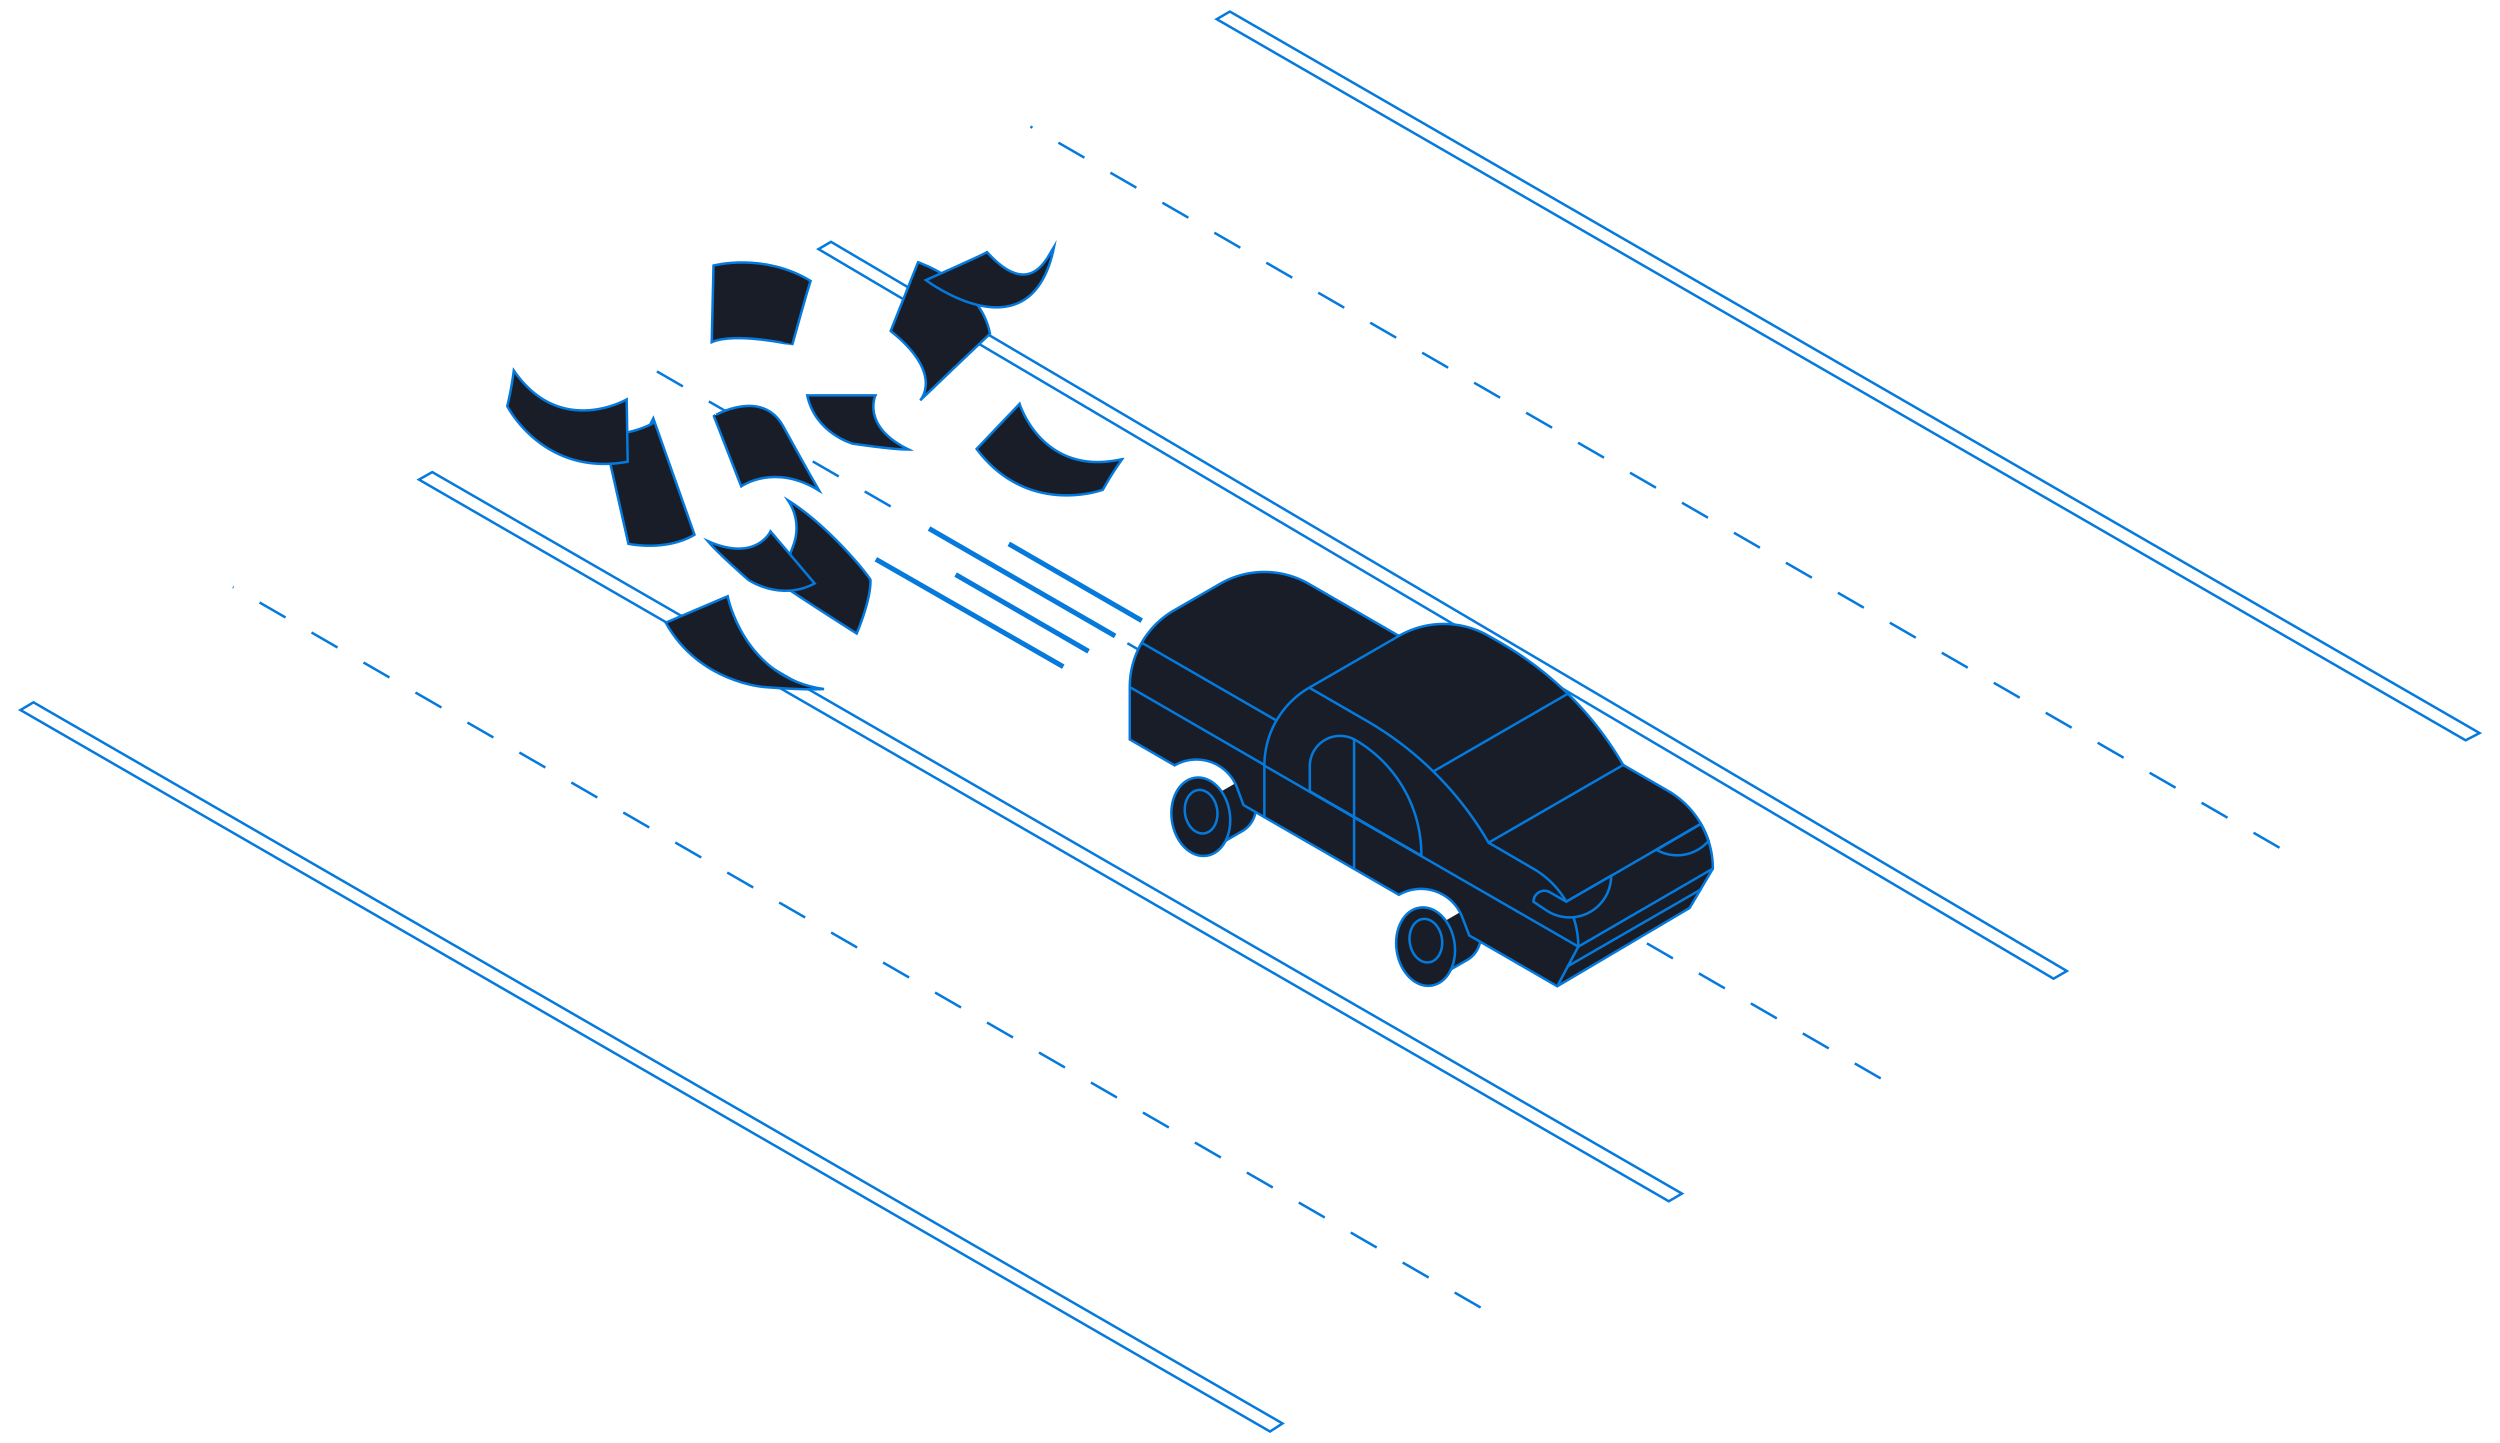 <svg id="Final_Illustrations_copy" data-name="Final Illustrations copy" xmlns="http://www.w3.org/2000/svg" viewBox="0 0 2000 1154.53"><defs><style>.cls-1,.cls-2,.cls-3{fill:none;}.cls-1,.cls-2,.cls-3,.cls-4{stroke:#057adc;stroke-miterlimit:10;}.cls-1,.cls-2,.cls-4{stroke-width:2px;}.cls-1{stroke-dasharray:24;}.cls-3{stroke-width:4px;}.cls-4{fill:#181d28;}</style></defs><line class="cls-1" x1="1823.61" y1="678.2" x2="824.36" y2="101.23"/><line class="cls-1" x1="712.55" y1="405.18" x2="505.41" y2="285.51"/><line class="cls-1" x1="1504.57" y1="862.76" x2="764.49" y2="435.19"/><line class="cls-1" x1="1184.51" y1="1046.04" x2="186.28" y2="469.66"/><polygon class="cls-2" points="973.35 15.33 983.88 9.24 1983.63 586.44 1972.49 592.23 973.35 15.33"/><polygon class="cls-2" points="654.77 199.28 664.78 193.46 1653.45 776.8 1642.82 782.94 654.77 199.28"/><polygon class="cls-2" points="335.17 383.69 345.8 377.67 1345.55 954.87 1335.04 961.02 335.17 383.69"/><polygon class="cls-2" points="16.37 568.03 26.76 561.86 1026.01 1138.77 1016.01 1145.22 16.37 568.03"/><line class="cls-3" x1="764.49" y1="459.67" x2="870.84" y2="521.08"/><line class="cls-3" x1="700.68" y1="447.39" x2="850.59" y2="533.36"/><line class="cls-3" x1="807.03" y1="435.11" x2="913.38" y2="496.52"/><line class="cls-3" x1="743.22" y1="422.83" x2="892.11" y2="508.8"/><path class="cls-4" d="M968.82,637.88v41.43l25.07-14.47a21.62,21.62,0,0,0,10.81-18.72v-29"/><ellipse class="cls-4" cx="960.92" cy="649.31" rx="23.32" ry="31.52" transform="matrix(0.99, -0.15, 0.15, 0.99, -88.06, 154.72)"/><ellipse class="cls-4" cx="960.92" cy="649.31" rx="12.96" ry="17.51" transform="translate(-88.06 154.72) rotate(-8.8)"/><path class="cls-4" d="M1148.63,741v41.43L1173.7,768a21.6,21.6,0,0,0,10.81-18.72V720.32"/><ellipse class="cls-4" cx="1140.73" cy="752.47" rx="23.32" ry="31.52" transform="matrix(0.99, -0.15, 0.15, 0.99, -101.73, 183.45)"/><ellipse class="cls-4" cx="1140.73" cy="752.47" rx="12.96" ry="17.51" transform="translate(-101.73 183.45) rotate(-8.8)"/><path class="cls-4" d="M1011.5,653.73l-16.71-9.65-5-13.58a34.8,34.8,0,0,0-50.09-18.2h0l-35.88-20.72V549.71a71,71,0,0,1,35.5-61.49L976,467.08a71,71,0,0,1,71,0l72.12,41.64"/><path class="cls-4" d="M1298.53,612l35.88,20.71a71.77,71.77,0,0,1,35.88,62.15h0l-107.64,62.43L903.86,549.71"/><path class="cls-4" d="M1370.29,694.88l-18.58,31.48L1245.78,789l-70.36-40.63-5.57-14.53a35.37,35.37,0,0,0-50.71-18h0L1011.5,653.73v-41.2a72.18,72.18,0,0,1,36.08-62.5L1119,508.82a72.12,72.12,0,0,1,72.11,0l9.65,5.57A267.93,267.93,0,0,1,1298.53,612h0l-107.64,62.14h0a267.91,267.91,0,0,0-97.81-97.62l-45.7-26.39"/><path class="cls-4" d="M1190.89,674.16l35.94,20.9a72,72,0,0,1,35.82,62.25h0L1245.78,789"/><line class="cls-4" x1="1253.08" y1="721.44" x2="1360.68" y2="659.02"/><line class="cls-4" x1="1146.59" y1="617.16" x2="1254.23" y2="555.01"/><line class="cls-4" x1="1253.63" y1="773.35" x2="1360.68" y2="711.54"/><path class="cls-4" d="M1047.84,633V613a24.25,24.25,0,0,1,36.43-21h0a106.14,106.14,0,0,1,52.81,91.76v.85Z"/><line class="cls-4" x1="1083.26" y1="591.48" x2="1083.26" y2="695.17"/><line class="cls-4" x1="913.38" y1="514.21" x2="1021.17" y2="576.45"/><line class="cls-4" x1="1011.5" y1="612.53" x2="1262.65" y2="757.31"/><line class="cls-4" x1="1262.65" y1="757.31" x2="1370.29" y2="694.88"/><path class="cls-4" d="M1226.77,721.36h0l10.28,6.9a33.33,33.33,0,0,0,33.28,2.24h0a33.26,33.26,0,0,0,18.59-29.85h0L1253,721.36l-13.13-7.58A8.76,8.76,0,0,0,1226.77,721.36Z"/><path class="cls-4" d="M1360.67,659.21l-35.39,20.69h0a33.26,33.26,0,0,0,35.14-1.45h0a33.21,33.21,0,0,0,6.33-5.62A77.73,77.73,0,0,0,1360.67,659.21Z"/><path class="cls-4" d="M645.78,316.29h54.55s-11.6,24.92,26.64,43.39c-13.32,0-44.68-4.73-44.68-4.73S652.22,346.79,645.78,316.29Z"/><path class="cls-4" d="M532.59,498.12,582.13,477s12.61,65.34,77.07,74.24c-16.2,1-47.23-1.56-47.23-1.56S559.39,546.52,532.59,498.12Z"/><path class="cls-4" d="M635,435.35c-3.76,10.69-8.58,22.89-13.07,29.76,7.58,6.28,63.42,41.71,63.42,41.71s11.71-27.16,11-43c-6.11-9.68-37.06-45.71-66-63.56l.26.39A38.94,38.94,0,0,1,635,435.35Z"/><path class="cls-4" d="M781.31,359.15l34.37-36.08s18,58.85,82.05,44.24a256.58,256.58,0,0,0-15.47,24.49S822.55,414.14,781.31,359.15Z"/><path class="cls-4" d="M712.55,264.81l21.91-55S784.3,226.56,792,267c-5.16,4.73-55.85,53.27-55.85,53.27S755.93,299.18,712.55,264.81Z"/><path class="cls-4" d="M482.56,345.72l20.19,89.35s30.07,6.44,52.84-7.31c-6-17.18-31.79-89.78-31.79-89.78S500.61,350.87,482.56,345.72Z"/><path class="cls-4" d="M626.49,340.94s19.33,35.22,28.78,51.54c-35.66-22.33-62.29-3.43-62.29-3.43l-21.91-56.28S609.41,310.09,626.49,340.94Z"/><path class="cls-4" d="M740.68,224.1S825.31,288,843.35,197c-5,7.83-18.47,43.82-53.69,4.73C783.64,205.2,740.68,224.1,740.68,224.1Z"/><path class="cls-4" d="M569.38,273.72l1.43-61.28s40.09-10.6,77.61,12.31c-1.43,3.66-14.61,51-14.61,51S588.28,265.42,569.38,273.72Z"/><path class="cls-4" d="M502.14,369.36l-.79-49.83s-53.17,31-90.31-23.11a256.24,256.24,0,0,1-5.24,28.48S434.54,381.81,502.14,369.36Z"/><path class="cls-4" d="M651.69,466.74l-35.26-41.63s-11.52,25-50.32,7.72c8.61,10.16,32.48,31,32.48,31S624.25,481.54,651.69,466.74Z"/></svg>